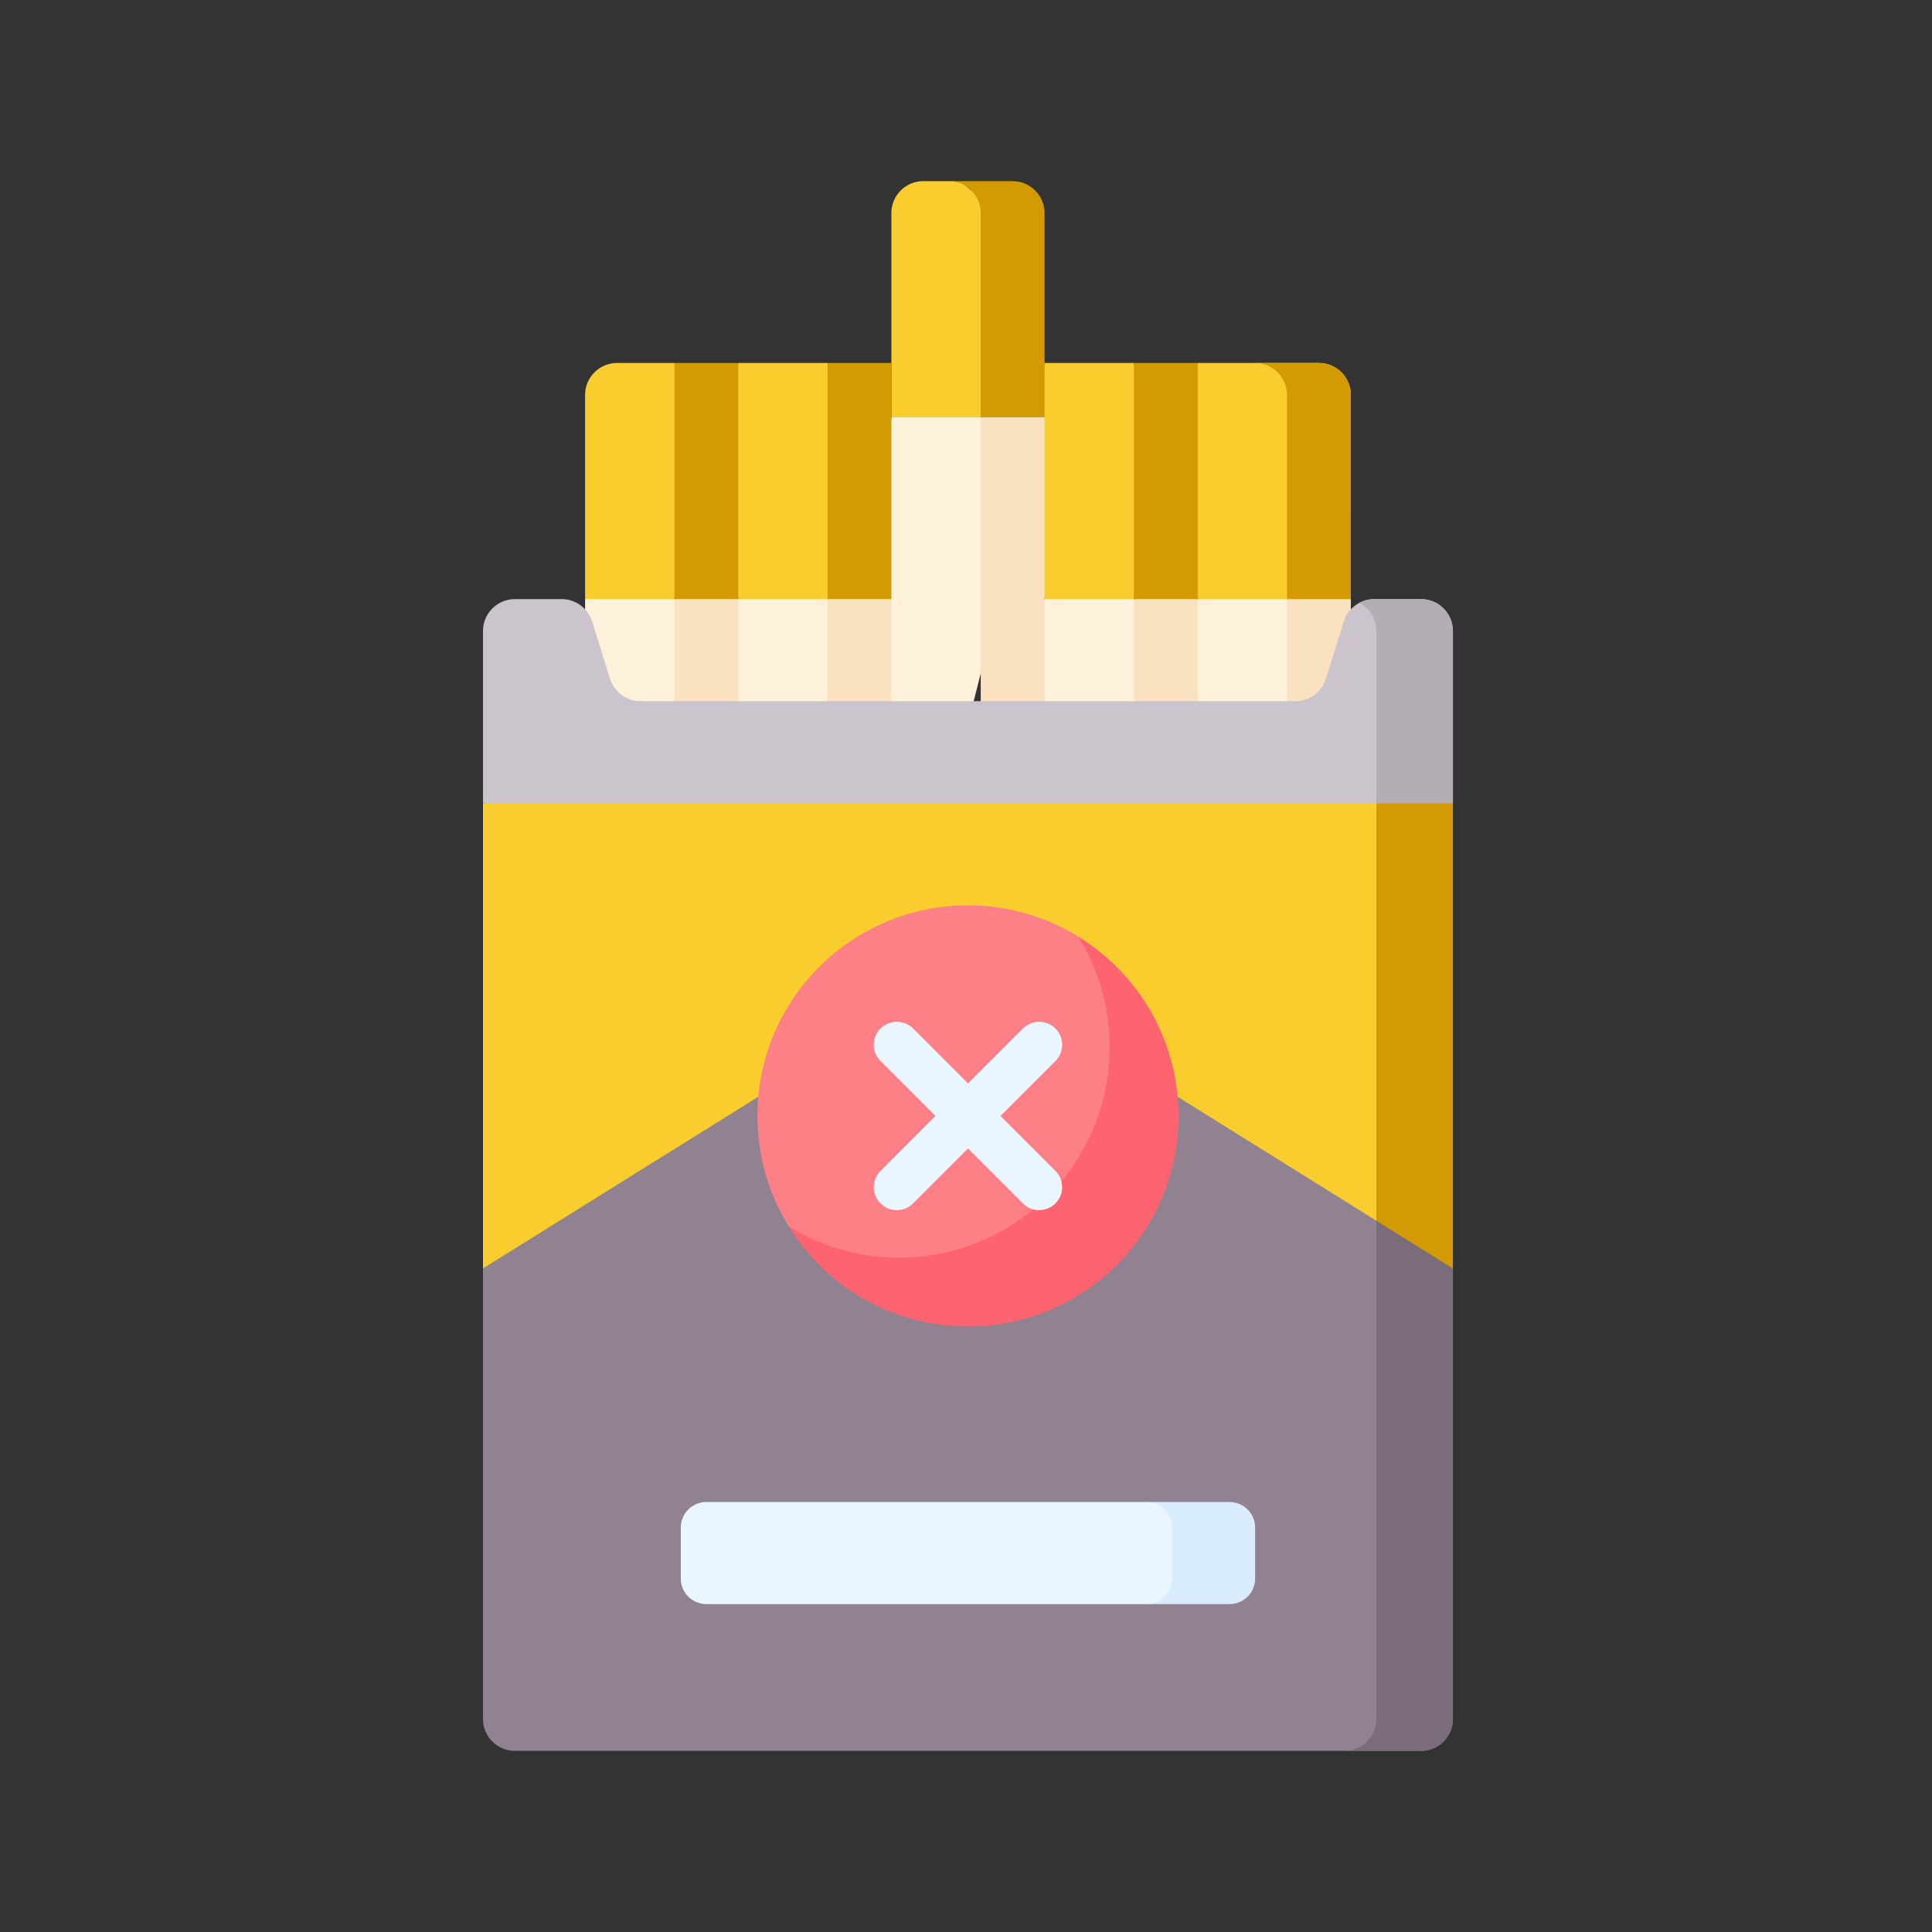 <svg width="32" height="32" viewBox="0 0 32 32" fill="none" xmlns="http://www.w3.org/2000/svg">
<rect x="0" y="0" width="32" height="32" fill="#333333" stroke="none"/>
<path d="M21.317 11.984H19.837L19.582 10.786L19.837 9.923L20.996 9.397L21.317 9.923L21.782 10.83L21.317 11.984Z" fill="#FEF1DA"/>
<path d="M22.374 11.983H21.317V9.923L21.91 9.588L22.374 9.923V11.983Z" fill="#FAE2C0"/>
<path d="M22.374 8.466V6.541C22.374 6.249 22.137 6.012 21.846 6.012H19.837L19.355 7.967L19.837 9.923H21.317L22.374 8.466Z" fill="#FACD2F"/>
<path d="M21.846 6.012H20.789C21.08 6.012 21.317 6.249 21.317 6.541V9.923H22.374V6.541C22.374 6.249 22.137 6.012 21.846 6.012Z" fill="#D49A04"/>
<path d="M18.78 11.984H17.301L16.73 10.954L17.301 9.923L18.284 9.447L18.78 9.923L19.355 11.043L18.78 11.984Z" fill="#FEF1DA"/>
<path d="M19.837 11.983H18.78V9.923L19.072 9.686L19.837 9.923V11.983Z" fill="#FAE2C0"/>
<path d="M18.78 9.923H17.301L16.96 7.967L17.301 6.012H18.78L19.355 8.136L18.78 9.923Z" fill="#FACD2F"/>
<path d="M18.78 6.012H19.837V9.923H18.78V6.012Z" fill="#D49A04"/>
<path d="M16.033 11.984H14.764L14.501 9.397L14.764 6.911L15.458 6.632L16.244 6.911L16.73 9.245L16.033 11.984Z" fill="#FEF1DA"/>
<path d="M17.301 11.984H16.244V6.911L16.772 6.632L17.301 6.911V11.984Z" fill="#FAE2C0"/>
<path d="M16.73 5.037L16.508 3.505L15.939 3.031L15.836 3.01L15.795 3.003L15.749 3H15.293C15.001 3 14.764 3.237 14.764 3.528V6.911H16.244L16.73 5.037Z" fill="#FACD2F"/>
<path d="M16.772 3H15.715C16.007 3 16.244 3.237 16.244 3.528V6.911H17.301V3.528C17.301 3.237 17.064 3 16.772 3Z" fill="#D49A04"/>
<path d="M13.707 11.984H12.228L11.835 10.954L12.228 9.923L13.02 9.447L13.707 9.923L14.346 11.168L13.707 11.984Z" fill="#FEF1DA"/>
<path d="M14.764 11.984H13.707V9.923L14.236 9.447L14.764 9.923V11.984Z" fill="#FAE2C0"/>
<path d="M13.707 9.923H12.228L11.835 7.967L12.228 6.012H13.707L14.206 7.858L13.707 9.923Z" fill="#FACD2F"/>
<path d="M13.707 6.012H14.764V9.923H13.707V6.012Z" fill="#D49A04"/>
<path d="M11.171 11.984H9.691V9.923L10.818 9.397L11.171 9.923L11.399 11.06L11.171 11.984Z" fill="#FEF1DA"/>
<path d="M12.228 11.983H11.171V9.922L11.699 9.676L12.228 9.922V11.983Z" fill="#FAE2C0"/>
<path d="M11.171 9.923H9.691V6.541C9.691 6.249 9.928 6.012 10.22 6.012H11.171L11.762 8.199L11.171 9.923Z" fill="#FACD2F"/>
<path d="M11.171 6.012H12.228V9.923H11.171V6.012Z" fill="#D49A04"/>
<path d="M16.032 13.979L10.023 16.069L8 21.01V28.472C8 28.764 8.237 29 8.529 29H23.537C23.828 29 24.065 28.764 24.065 28.472V21.01L21 15.514L16.032 13.979Z" fill="#918291"/>
<path d="M22.797 28.471C22.797 28.763 22.56 29 22.268 29H23.537C23.828 29 24.065 28.763 24.065 28.471V21.01L22.797 18.735V28.471Z" fill="#7A6D79"/>
<path d="M22.258 10.294L21.961 11.243C21.892 11.464 21.688 11.614 21.457 11.614H10.608C10.377 11.614 10.173 11.464 10.104 11.243L9.807 10.294C9.738 10.073 9.534 9.923 9.303 9.923H8.528C8.237 9.923 8 10.16 8 10.451V13.305L16.032 14.22L24.065 13.305V10.451C24.065 10.16 23.828 9.923 23.537 9.923H22.762C22.531 9.923 22.327 10.073 22.258 10.294Z" fill="#CBC4CC"/>
<path d="M23.537 9.923H22.762C22.674 9.923 22.59 9.945 22.515 9.984C22.683 10.073 22.797 10.249 22.797 10.451V13.305L23.431 13.697L24.065 13.305V10.451C24.065 10.159 23.828 9.923 23.537 9.923Z" fill="#B5ADB6"/>
<path d="M8 21.009L16.032 16L22.797 20.219L23.455 17.305L22.797 13.305H8V21.009Z" fill="#FACD2F"/>
<path d="M22.797 13.305V20.219L24.065 21.01H24.065V13.305H22.797Z" fill="#D49A04"/>
<path d="M13.063 20.312L13.44 20.664L14.486 21.283L15.728 21.533L17.122 21.077L18.479 20.355L19.096 19.118L18.949 17.218L18.595 16.275L17.861 15.514C17.33 15.185 16.703 14.996 16.032 14.996C14.106 14.996 12.545 16.557 12.545 18.483C12.545 19.154 12.735 19.78 13.063 20.312Z" fill="#FD8087"/>
<path d="M17.861 15.514C18.189 16.046 18.379 16.672 18.379 17.343C18.379 19.269 16.818 20.83 14.892 20.83C14.221 20.83 13.594 20.64 13.063 20.312C13.677 21.308 14.777 21.971 16.032 21.971C17.959 21.971 19.52 20.41 19.52 18.483C19.52 17.228 18.857 16.128 17.861 15.514Z" fill="#FE646F"/>
<path d="M19.376 26.483L19.623 26.214L19.682 25.54L19.395 24.962L19.121 24.889L19.034 24.878H11.699C11.466 24.878 11.276 25.067 11.276 25.301V26.146C11.276 26.38 11.466 26.569 11.699 26.569H18.992H19.058L19.188 26.545L19.376 26.483Z" fill="#EAF6FF"/>
<path d="M20.366 24.878H18.992C19.225 24.878 19.415 25.067 19.415 25.301V26.146C19.415 26.38 19.225 26.569 18.992 26.569H20.366C20.599 26.569 20.789 26.38 20.789 26.146V25.301C20.789 25.067 20.599 24.878 20.366 24.878Z" fill="#D8ECFE"/>
<path d="M16.571 18.484L17.481 17.574C17.63 17.425 17.63 17.184 17.481 17.035C17.332 16.887 17.091 16.887 16.942 17.035L16.033 17.945L15.123 17.035C14.974 16.887 14.733 16.887 14.584 17.035C14.435 17.184 14.435 17.425 14.584 17.574L15.494 18.484L14.584 19.394C14.435 19.542 14.435 19.784 14.584 19.932C14.659 20.006 14.756 20.044 14.854 20.044C14.951 20.044 15.049 20.006 15.123 19.932L16.033 19.022L16.942 19.932C17.017 20.006 17.114 20.044 17.212 20.044C17.309 20.044 17.407 20.006 17.481 19.932C17.63 19.783 17.63 19.542 17.481 19.394L16.571 18.484Z" fill="#EAF6FF"/>
</svg>
